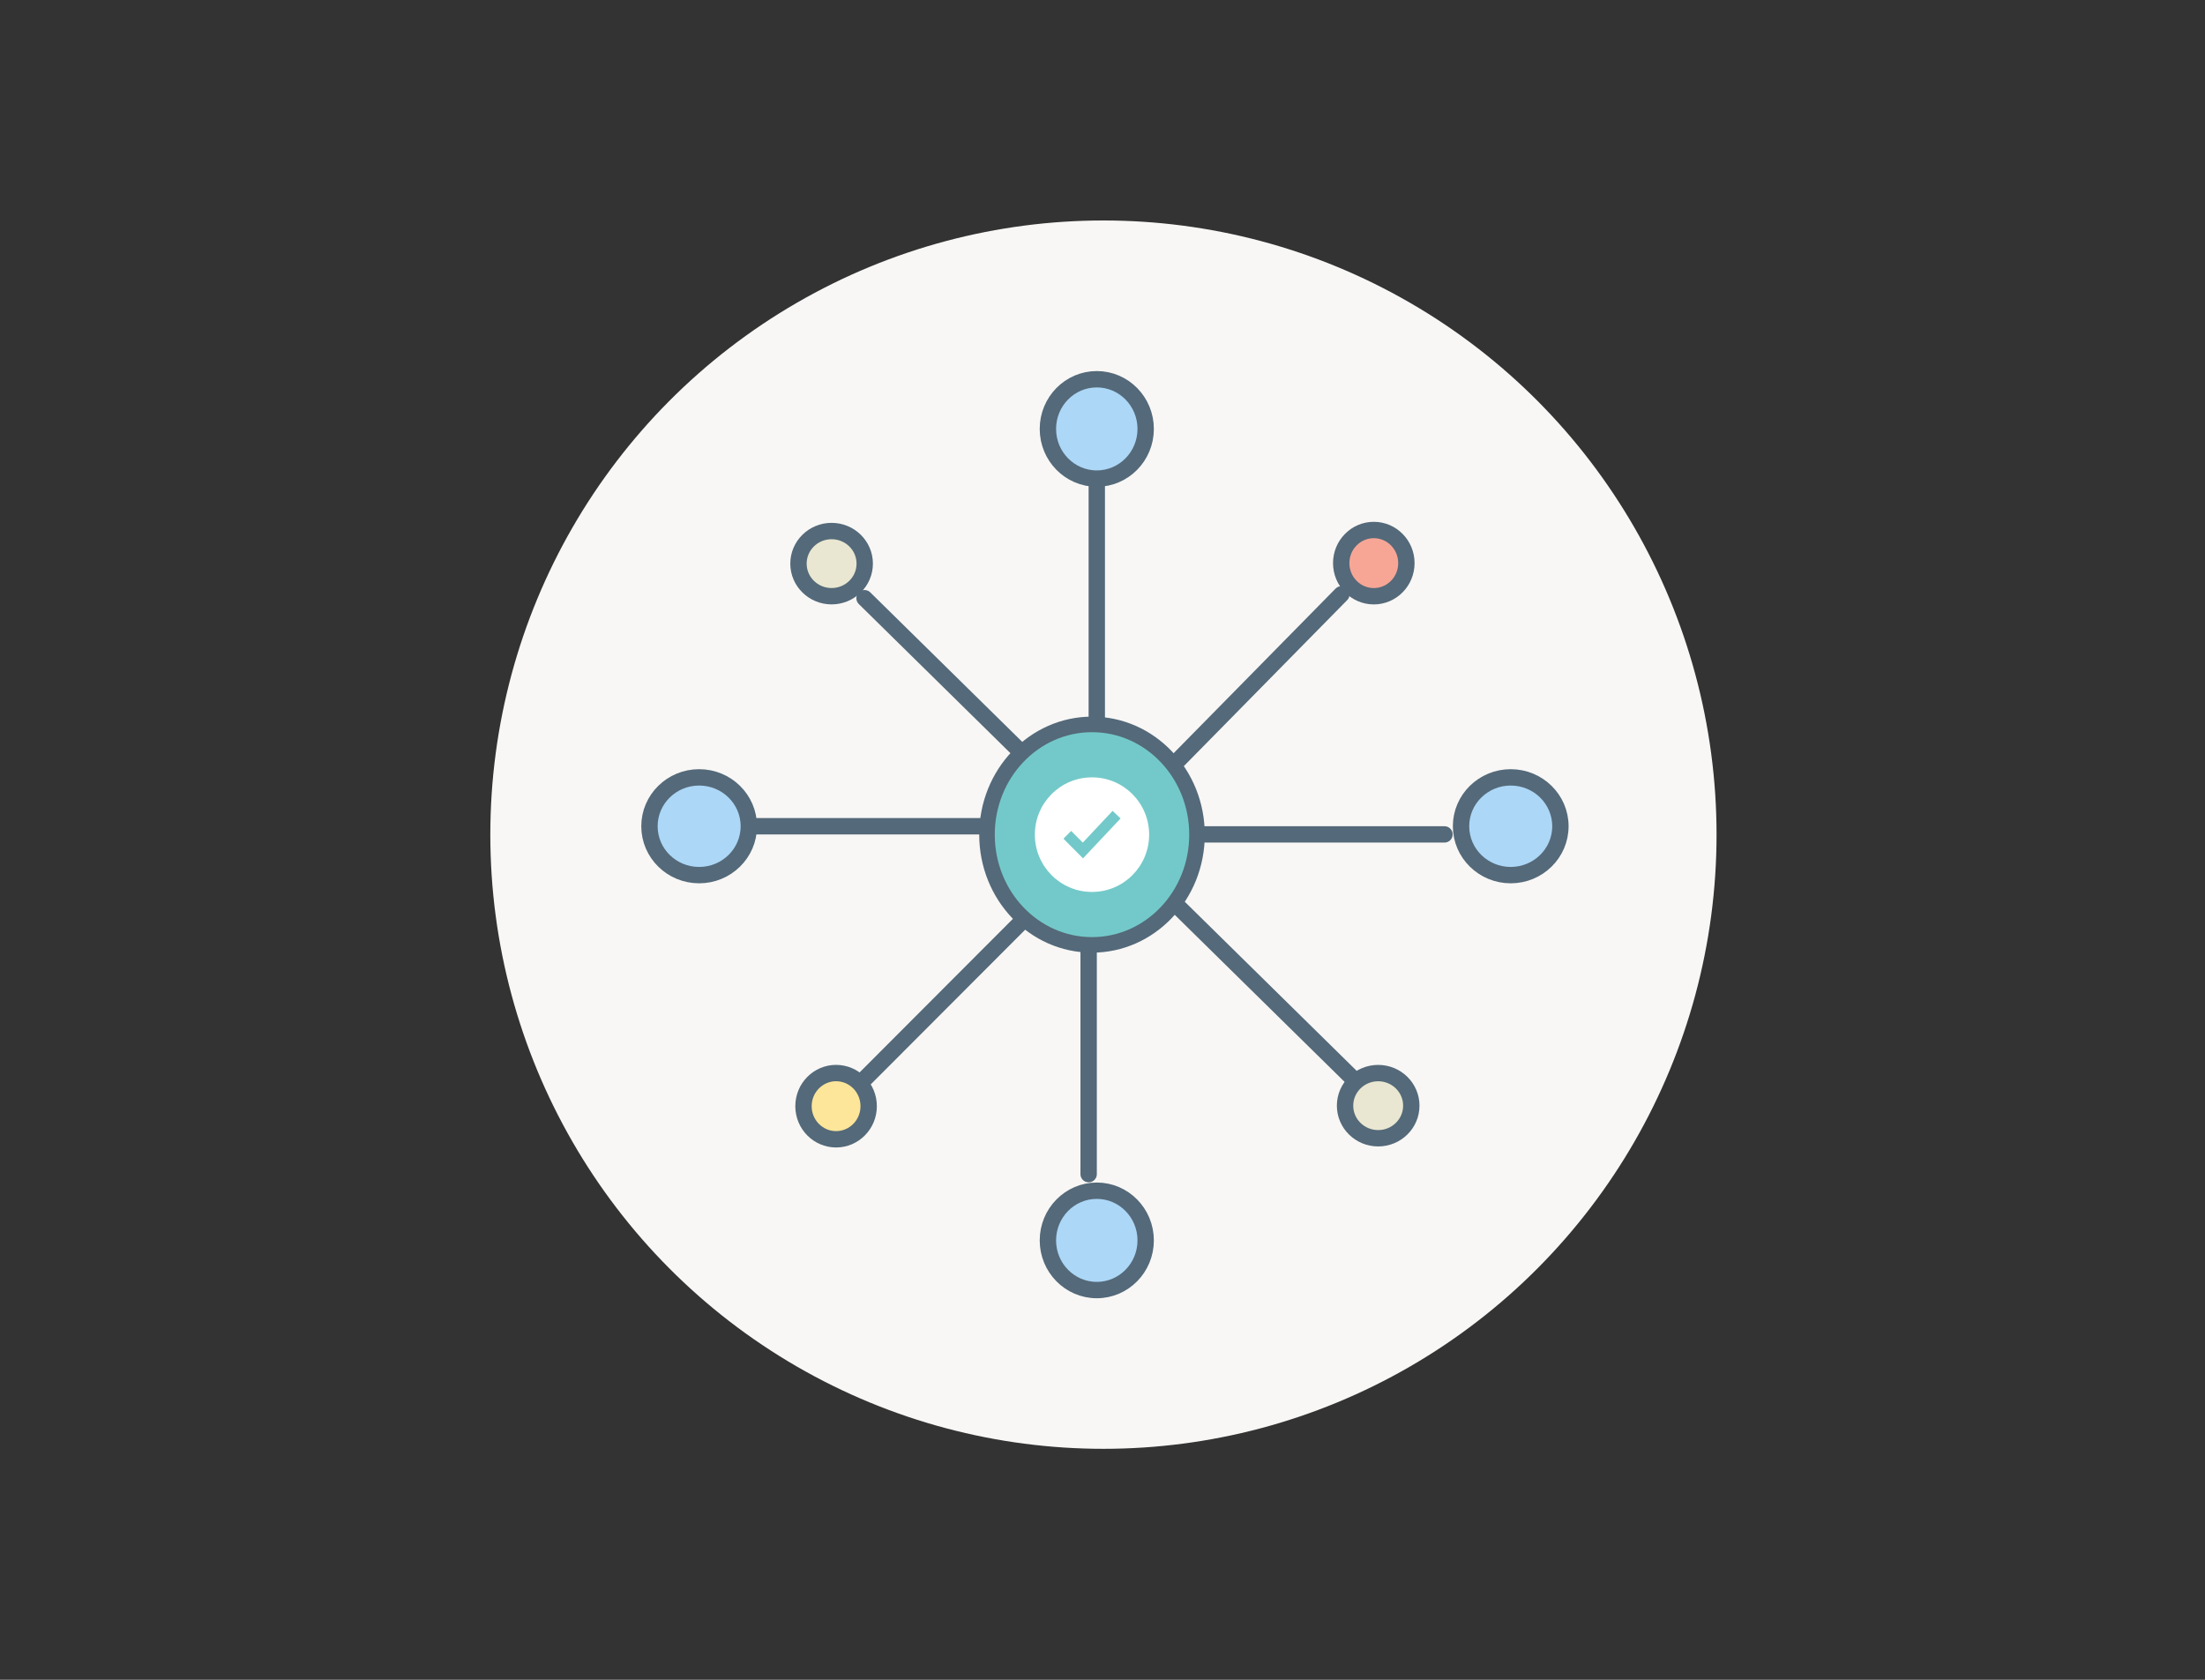 <?xml version="1.0" encoding="UTF-8" standalone="no"?>
<svg width="210px" height="160px" viewBox="0 0 210 160" version="1.1" xmlns="http://www.w3.org/2000/svg" xmlns:xlink="http://www.w3.org/1999/xlink" xmlns:sketch="http://www.bohemiancoding.com/sketch/ns">
    <rect x="0" y="0" width="210" height="160" fill="#333333" stroke="none"/>
    <!-- Generator: Sketch 3.3.1 (12002) - http://www.bohemiancoding.com/sketch -->
    <title>icons</title>
    <desc>Created with Sketch.</desc>
    <defs></defs>
    <g id="Website" stroke="none" stroke-width="1" fill="none" fill-rule="evenodd" sketch:type="MSPage">
        <g id="icons" sketch:type="MSArtboardGroup">
            <g id="icon-funding-copy" sketch:type="MSLayerGroup" transform="translate(46, 21)">
                <g id="icon-funding" sketch:type="MSShapeGroup">
                    <ellipse id="Oval-53" fill="#F8F7F5" cx="59.089" cy="58.5" rx="58.392" ry="58.5"></ellipse>
                    <g id="Connexions-Copy" transform="translate(15.162, 15.122)" stroke="#546979" stroke-width="1.558" stroke-linecap="round" stroke-linejoin="round">
                        <g id="Group" transform="translate(13.701, 0)">
                            <path d="M29.593,33.914 L29.593,9.464" id="Line"></path>
                            <path d="M28.817,51.265 L28.817,75.715" id="Line"></path>
                            <ellipse id="Oval-378" fill="#ACD7F7" cx="29.593" cy="4.732" rx="4.656" ry="4.732"></ellipse>
                            <ellipse id="Oval-378" fill="#ACD7F7" transform="translate(29.593, 82.025) rotate(-180) translate(-29.593, -82.025) " cx="29.593" cy="82.025" rx="4.656" ry="4.732"></ellipse>
                            <g transform="translate(1.66, 14.197)">
                                <ellipse id="Oval-378" fill="#F7A696" cx="54.315" cy="3.318" rx="3.104" ry="3.155"></ellipse>
                                <ellipse id="Oval-378" fill="#FDE699" cx="3.104" cy="55.044" rx="3.104" ry="3.155"></ellipse>
                                <path d="M34.917,22.872 L51.229,6.291" id="Line"></path>
                                <path d="M5.431,52.843 L23.593,34.648" id="Line"></path>
                            </g>
                            <g id="Group-5" transform="translate(30.592, 43.499) rotate(-90) translate(-30.592, -43.499) translate(0.788, 13.639)">
                                <ellipse id="Oval-378" fill="#E9E7D1" cx="55.74" cy="3.605" rx="3.104" ry="3.155"></ellipse>
                                <ellipse id="Oval-378" fill="#E9E7D1" cx="4.11" cy="55.66" rx="3.104" ry="3.155"></ellipse>
                                <path d="M36.133,23.323 L52.446,6.742" id="Line"></path>
                                <path d="M6.648,53.294 L24.494,35.153" id="Line"></path>
                            </g>
                        </g>
                        <g id="Group-4" transform="translate(44.566, 42.368) rotate(-90) translate(-44.566, -42.368) translate(39.7, -1.507)">
                            <path d="M4.656,33.914 L4.656,9.464" id="Line"></path>
                            <path d="M3.88,51.265 L3.88,75.715" id="Line"></path>
                            <ellipse id="Oval-378" fill="#ACD7F7" cx="4.656" cy="4.732" rx="4.656" ry="4.732"></ellipse>
                            <ellipse id="Oval-378" fill="#ACD7F7" transform="translate(4.656, 82.025) rotate(-180) translate(-4.656, -82.025) " cx="4.656" cy="82.025" rx="4.656" ry="4.732"></ellipse>
                        </g>
                    </g>
                </g>
                <ellipse id="Oval-377" stroke="#546979" stroke-width="1.481" stroke-linecap="round" stroke-linejoin="round" fill="#73C9C9" sketch:type="MSShapeGroup" cx="58" cy="58.5" rx="10" ry="10.5"></ellipse>
                <path d="M57.999,63.958 C61.006,63.958 63.442,61.515 63.442,58.5 C63.442,55.485 61.006,53.042 57.999,53.042 C54.994,53.042 52.558,55.485 52.558,58.5 C52.558,61.515 54.994,63.958 57.999,63.958 L57.999,63.958 Z M56.013,58.146 L57.123,59.259 L59.604,56.616 L59.962,56.236 L60.723,56.958 L60.365,57.336 L57.513,60.368 L57.147,60.76 L55.647,59.255 L55.282,58.884 L56.013,58.146 Z" id="Fill-4-Copy-2" fill="#FFFFFF" sketch:type="MSShapeGroup"></path>
            </g>
        </g>
    </g>
</svg>
